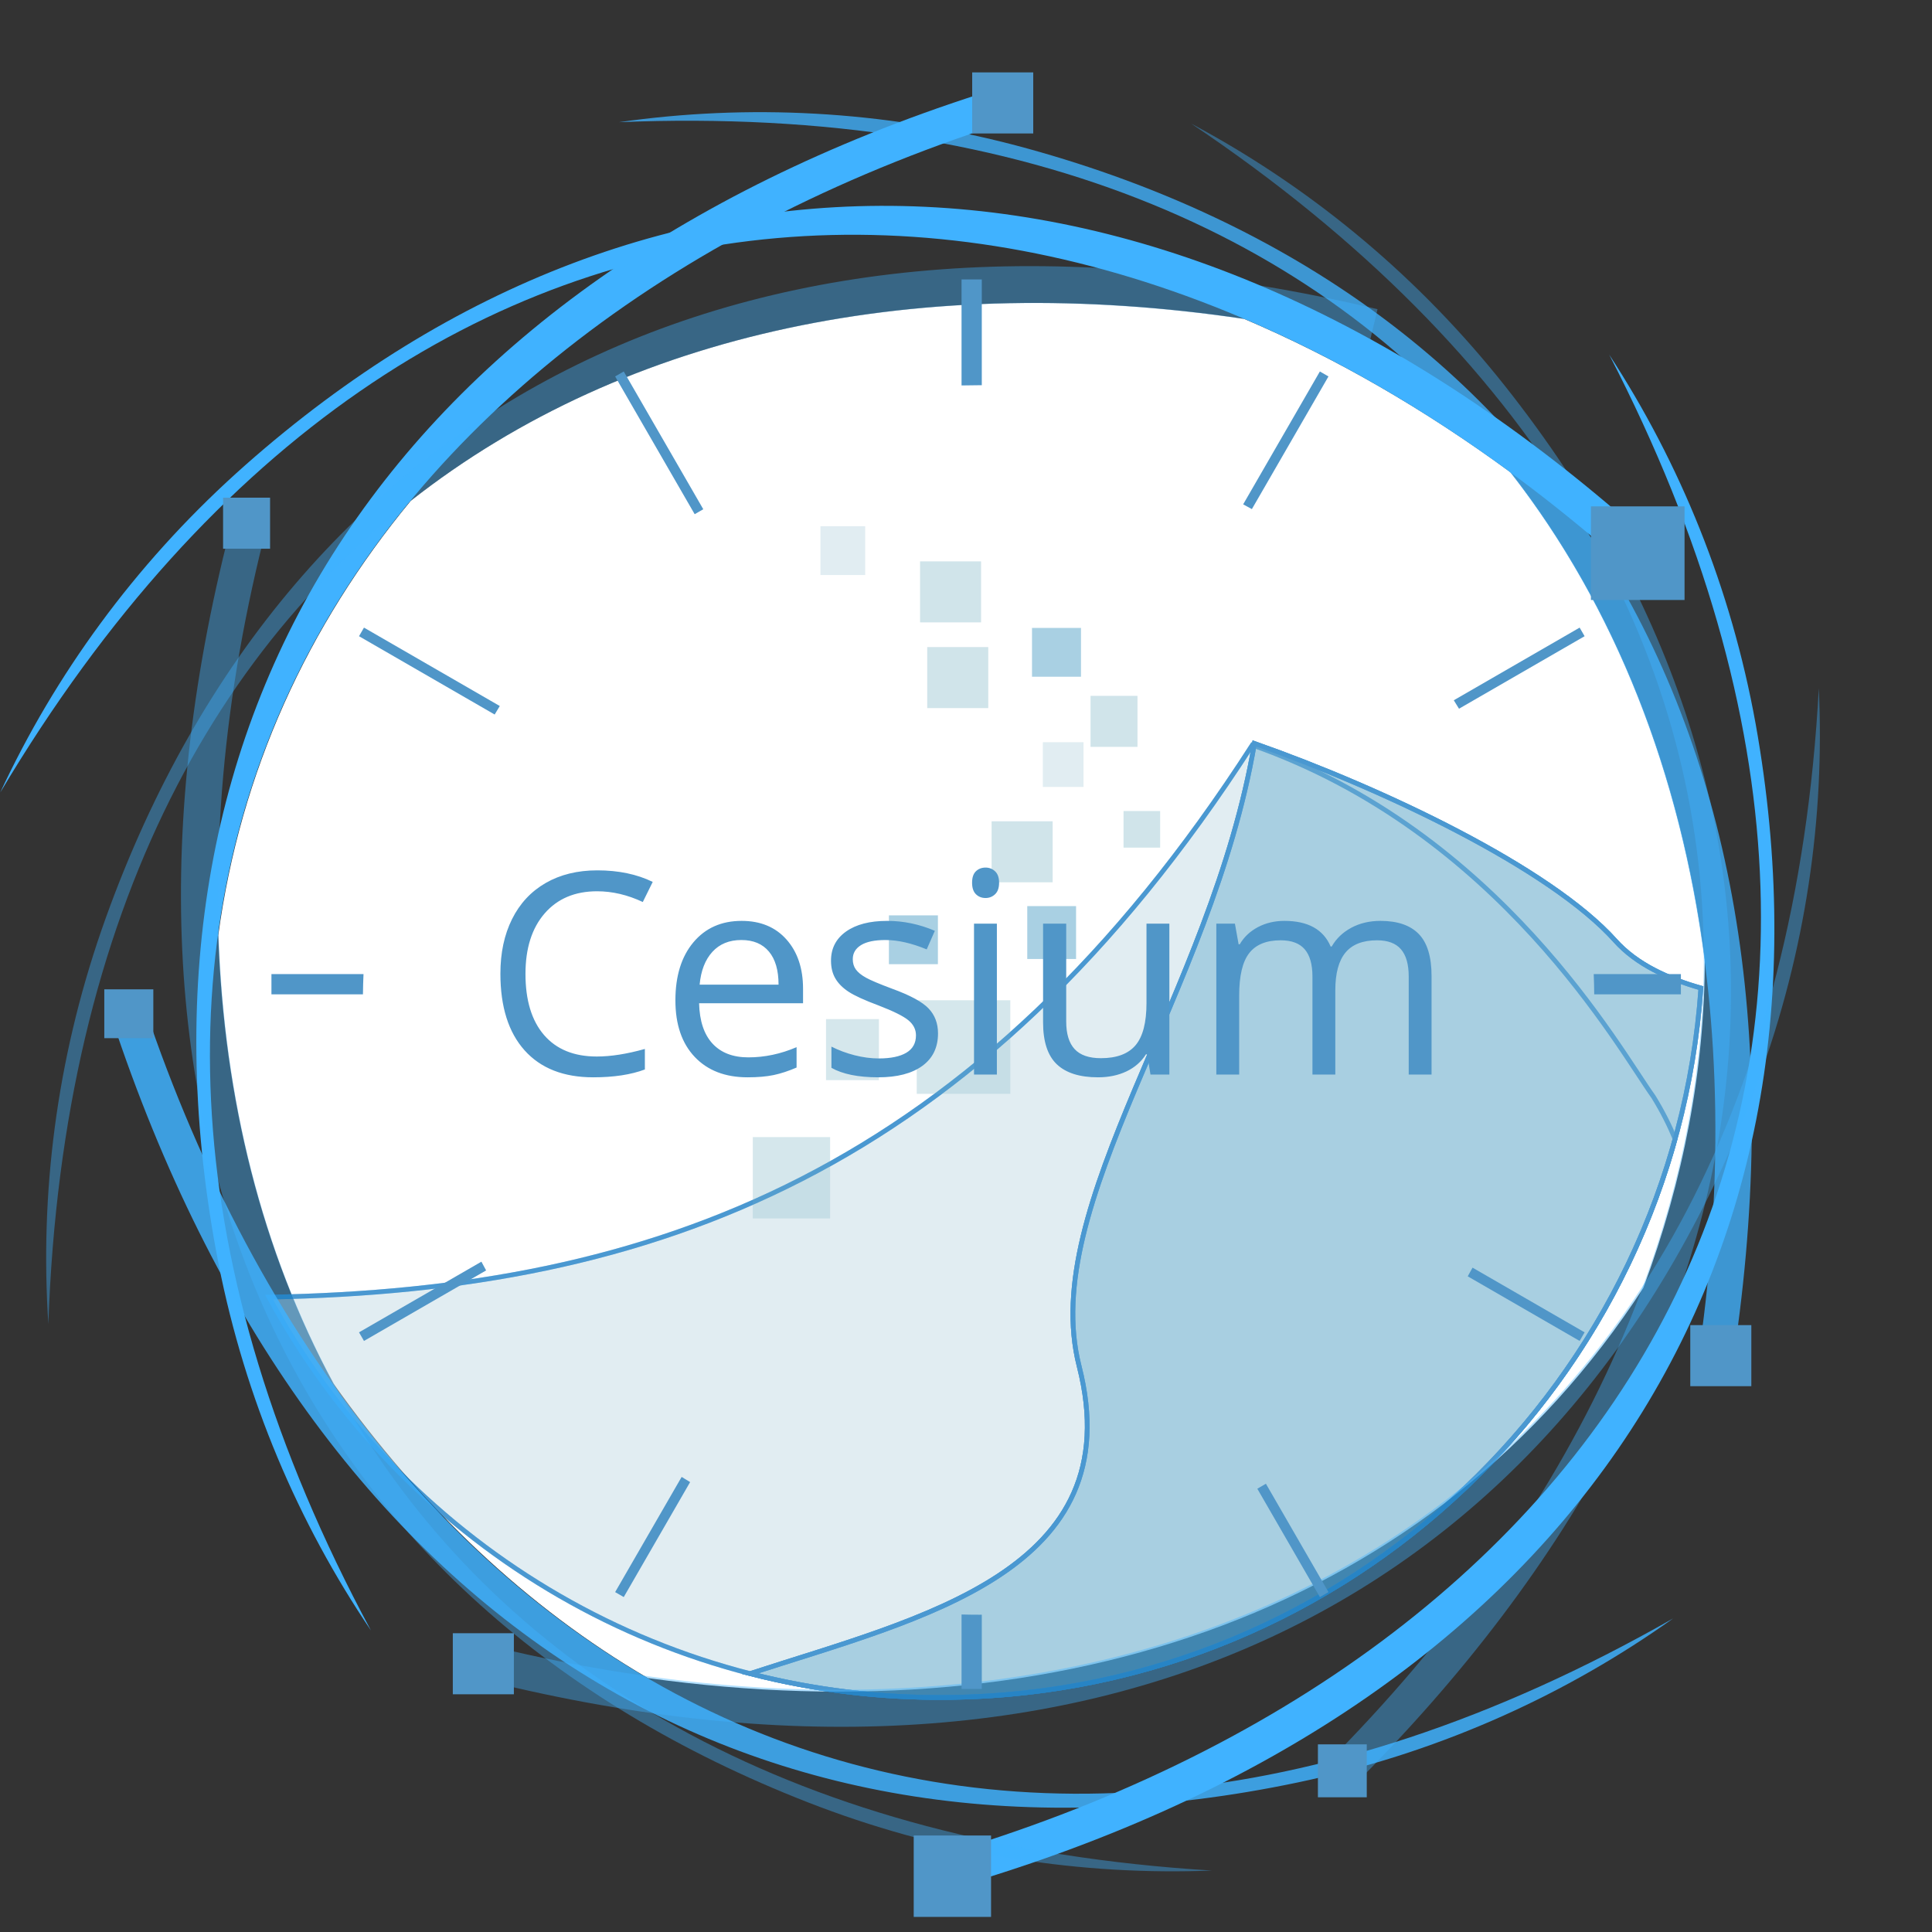 <?xml version="1.0" encoding="utf-8"?>
<svg width="512px" height="512px" viewBox="0 0 500 500" xmlns="http://www.w3.org/2000/svg" xmlns:bx="https://boxy-svg.com">
  <rect x="0" y="0" width="500" height="500" fill="#333333" stroke="none"/>
  <path d="M 390.992 122.276 C 418.209 157.183 434.924 200.278 441.202 248.24 C 441.187 276.711 435.71 305.292 425.308 333.282 C 371.101 416.727 274.951 449.213 167.669 434.279 C 136.406 416.036 109.009 390.076 86.272 358.016 C 67.778 323.794 57.942 284.4 56.489 242.062 C 62.206 199.766 79.617 161.912 106.301 129.617 C 162.524 85.439 239.03 70.181 321.968 82.52 C 345.508 92.535 368.657 105.883 390.992 122.276 Z" style="fill: rgb(255, 255, 255);" bx:origin="0 0"/>
  <g style="opacity: 1;" transform="matrix(0.608, 0, 0, 0.608, -489.564, -822.993)">
    <g id="g-11" style="display: inline; opacity: 0.5;" transform="matrix(0.851, 0, 0, 0.851, 840.265, 1224.054)">
      <path style="display: inline; fill: rgb(196, 220, 229); fill-opacity: 1; fill-rule: evenodd; stroke: rgb(14, 118, 193); stroke-width: 2.349; stroke-linecap: butt; stroke-linejoin: miter; stroke-opacity: 1;" d="M 585.17,524.912 C 447.417,738.84 285.931,797.681 93.348,801.037 158.665,921.841 287.2,1003.17 434.039,1001.256 607.569,998.994 752.513,881.185 796.652,721.967 c -2.686,-6.578 -6.201,-13.62 -10.816,-21.135 C 768.69,677.039 709.105,568.477 585.17,524.912 Z" id="path-75"/>
      <path style="display: inline; fill: rgb(39, 11, 11); fill-opacity: 0.994; fill-rule: evenodd; stroke: rgb(14, 118, 193); stroke-width: 2.349; stroke-linecap: butt; stroke-linejoin: miter; stroke-opacity: 1;" d="M 586.254 524.115 C 564.682 650.453 477.974 754.472 498.584 835.602 C 524.648 938.199 419.458 961.515 333.973 989.342 C 365.923 997.545 399.475 1001.706 434.039 1001.256 C 634.052 998.649 796.093 842.536 809.561 646.439 C 793.197 641.777 777.425 634.689 766.723 622.746 C 734.035 586.272 650.117 546.564 586.254 524.115 Z" id="path-76" bx:origin="0.5 0.5"/>
      <path style="display: inline; fill: rgb(83, 160, 197); fill-opacity: 0.994; fill-rule: evenodd; stroke: rgb(14, 118, 193); stroke-width: 2.349; stroke-linecap: butt; stroke-linejoin: miter; stroke-opacity: 1;" d="M 586.254 524.115 C 564.682 650.453 477.974 754.472 498.584 835.602 C 524.648 938.199 419.458 961.515 333.973 989.342 C 365.923 997.545 399.475 1001.706 434.039 1001.256 C 634.052 998.649 796.093 842.536 809.561 646.439 C 793.197 641.777 777.425 634.689 766.723 622.746 C 734.035 586.272 650.117 546.564 586.254 524.115 Z" id="path-77" bx:origin="0.5 0.5"/>
    </g>
    <g id="g-12" style="display: inline; opacity: 0.5;" transform="matrix(0.851, 0, 0, 0.851, 840.265, 1224.054)">
      <rect x="504.265" y="500.287" width="23.492" height="25.527" style="display: inline; opacity: 1; fill: rgb(162, 202, 213); fill-opacity: 1; stroke: none; stroke-width: 34.9; stroke-miterlimit: 4; stroke-dasharray: none; stroke-dashoffset: 0; stroke-opacity: 0.996;" id="path-78"/>
      <rect x="369.174" y="415.429" width="22.384" height="24.419" style="display: inline; opacity: 1; fill: rgb(196, 220, 229); fill-opacity: 1; stroke: none; stroke-width: 34.9; stroke-miterlimit: 4; stroke-dasharray: none; stroke-dashoffset: 0; stroke-opacity: 0.996;" id="path-79"/>
      <rect x="418.995" y="433.019" width="30.524" height="30.524" style="display: inline; opacity: 1; fill: rgb(162, 202, 213); fill-opacity: 1; stroke: none; stroke-width: 34.9; stroke-miterlimit: 4; stroke-dasharray: none; stroke-dashoffset: 0; stroke-opacity: 0.996;" id="path-80"/>
      <rect x="417.34" y="652.556" width="46.803" height="46.803" style="display: inline; opacity: 1; fill: rgb(171, 207, 217); fill-opacity: 1; stroke: none; stroke-width: 34.9; stroke-miterlimit: 4; stroke-dasharray: none; stroke-dashoffset: 0; stroke-opacity: 0.996;" id="path-81"/>
      <rect x="422.586" y="475.891" width="30.524" height="30.524" style="display: inline; opacity: 1; fill: rgb(162, 202, 213); fill-opacity: 1; stroke: none; stroke-width: 34.9; stroke-miterlimit: 4; stroke-dasharray: none; stroke-dashoffset: 0; stroke-opacity: 0.996;" id="path-82"/>
      <rect x="472.618" y="605.457" width="24.419" height="26.454" style="display: inline; opacity: 1; fill: rgb(83, 162, 200); fill-opacity: 1; stroke: none; stroke-width: 34.9; stroke-miterlimit: 4; stroke-dasharray: none; stroke-dashoffset: 0; stroke-opacity: 0.996;" id="path-83"/>
      <rect x="520.772" y="557.902" width="18.314" height="18.314" style="display: inline; opacity: 1; fill: rgb(162, 202, 213); fill-opacity: 1; stroke: none; stroke-width: 34.9; stroke-miterlimit: 4; stroke-dasharray: none; stroke-dashoffset: 0; stroke-opacity: 0.996;" id="path-84"/>
      <rect x="454.784" y="563.028" width="30.524" height="30.524" style="display: inline; opacity: 1; fill: rgb(162, 202, 213); fill-opacity: 1; stroke: none; stroke-width: 34.9; stroke-miterlimit: 4; stroke-dasharray: none; stroke-dashoffset: 0; stroke-opacity: 0.996;" id="path-85"/>
      <rect x="335.342" y="720.987" width="38.663" height="40.698" style="display: inline; opacity: 1; fill: rgb(171, 207, 217); fill-opacity: 1; stroke: none; stroke-width: 34.9; stroke-miterlimit: 4; stroke-dasharray: none; stroke-dashoffset: 0; stroke-opacity: 0.996;" id="path-86"/>
      <rect x="371.97" y="661.975" width="26.454" height="30.524" style="display: inline; opacity: 1; fill: rgb(171, 207, 217); fill-opacity: 1; stroke: none; stroke-width: 34.9; stroke-miterlimit: 4; stroke-dasharray: none; stroke-dashoffset: 0; stroke-opacity: 0.996;" id="path-87"/>
      <rect x="-427.93" y="610.085" width="24.507" height="24.419" style="display: inline; opacity: 1; fill: rgb(83, 162, 200); fill-opacity: 1; stroke: none; stroke-width: 34.9; stroke-miterlimit: 4; stroke-dasharray: none; stroke-dashoffset: 0; stroke-opacity: 0.996;" id="path-88" transform="scale(-1,1)"/>
      <rect x="480.411" y="523.469" width="20.349" height="22.384" style="display: inline; opacity: 1; fill: rgb(196, 220, 229); fill-opacity: 1; stroke: none; stroke-width: 34.9; stroke-miterlimit: 4; stroke-dasharray: none; stroke-dashoffset: 0; stroke-opacity: 0.996;" id="path-89"/>
      <rect x="-499.5" y="466.314" width="24.507" height="24.419" style="display: inline; opacity: 1; fill: rgb(83, 162, 200); fill-opacity: 1; stroke: none; stroke-width: 34.9; stroke-miterlimit: 4; stroke-dasharray: none; stroke-dashoffset: 0; stroke-opacity: 0.996;" id="path-90" transform="scale(-1,1)"/>
    </g>
    <g id="g-1" style="display: inline; opacity: 0.5;" transform="matrix(0.851, 0, 0, 0.851, 840.265, 1224.054)">
      <path style="display: inline; fill: none; fill-opacity: 1; fill-rule: evenodd; stroke: rgb(14, 118, 193); stroke-width: 2.349; stroke-linecap: butt; stroke-linejoin: miter; stroke-opacity: 1;" d="M 585.17,524.912 C 447.417,738.84 285.931,797.681 93.348,801.037 158.665,921.841 287.2,1003.17 434.039,1001.256 607.569,998.994 752.513,881.185 796.652,721.967 c -2.686,-6.578 -6.201,-13.62 -10.816,-21.135 C 768.69,677.039 709.105,568.477 585.17,524.912 Z" id="path-1"/>
      <path style="display: inline; fill: none; fill-opacity: 0.994; fill-rule: evenodd; stroke: rgb(14, 118, 193); stroke-width: 2.349; stroke-linecap: butt; stroke-linejoin: miter; stroke-opacity: 1;" d="M 586.254 524.115 C 564.682 650.453 477.974 754.472 498.584 835.602 C 524.648 938.199 419.458 961.515 333.973 989.342 C 365.923 997.545 399.475 1001.706 434.039 1001.256 C 634.052 998.649 796.093 842.536 809.561 646.439 C 793.197 641.777 777.425 634.689 766.723 622.746 C 734.035 586.272 650.117 546.564 586.254 524.115 Z" id="path-2" bx:origin="0.5 0.5"/>
      <path style="display: inline; fill: none; fill-opacity: 0.994; fill-rule: evenodd; stroke: rgb(14, 118, 193); stroke-width: 2.349; stroke-linecap: butt; stroke-linejoin: miter; stroke-opacity: 1;" d="M 586.254 524.115 C 564.682 650.453 477.974 754.472 498.584 835.602 C 524.648 938.199 419.458 961.515 333.973 989.342 C 365.923 997.545 399.475 1001.706 434.039 1001.256 C 634.052 998.649 796.093 842.536 809.561 646.439 C 793.197 641.777 777.425 634.689 766.723 622.746 C 734.035 586.272 650.117 546.564 586.254 524.115 Z" id="path-4" bx:origin="0.5 0.5"/>
    </g>
  </g>
  <g transform="matrix(0.608, 0, 0, 0.608, -20.085, 3.256)">
    <g>
      <path style="display: inline; fill: rgb(64, 178, 255); fill-opacity: 1; fill-rule: evenodd; stroke: none; stroke-width: 1px; stroke-linecap: butt; stroke-linejoin: miter; stroke-opacity: 1; opacity: 0.78;" id="path-10" d="M 419.133 85.738 C 417.295 85.739 415.455 85.754 413.611 85.778 C 354.852 86.561 299.023 99.174 248.358 121.32 C 584.121 13.206 796.175 211.26 831.7 508.773 L 846.383 507.124 C 815.586 235.801 652.477 85.588 419.133 85.738 Z" transform="matrix(0.964, 0.267, -0.267, 0.964, 89.505, -136.615)" bx:origin="0.5 0.5"/>
      <path style="display: inline; fill: rgb(64, 178, 255); fill-opacity: 1; fill-rule: evenodd; stroke: none; stroke-width: 1px; stroke-linecap: butt; stroke-linejoin: miter; stroke-opacity: 1; opacity: 1;" id="path-3" d="M 146.037 194.065 C 144.201 194.066 142.361 194.081 140.517 194.104 C 81.76 194.888 25.931 207.503 -24.736 229.648 C 311.029 121.531 523.083 319.583 558.604 617.093 L 573.284 615.443 C 542.49 344.122 379.385 193.913 146.037 194.065 Z" transform="matrix(-0.181, -0.983, 0.983, -0.181, -39.299, 705.898)" bx:origin="0.5 0.5"/>
      <path style="display: inline; fill: rgb(64, 178, 255); fill-opacity: 1; fill-rule: evenodd; stroke: none; stroke-width: 1px; stroke-linecap: butt; stroke-linejoin: miter; stroke-opacity: 1; opacity: 0.4;" id="path-11" d="M 487.744 193.084 C 485.906 193.085 484.067 193.1 482.223 193.123 C 423.464 193.907 367.635 206.52 316.975 228.668 C 652.726 120.552 864.775 318.605 900.299 616.109 L 914.979 614.46 C 884.184 343.144 721.081 192.935 487.744 193.084 Z" transform="matrix(0.62, 0.785, -0.785, 0.62, 523.067, -343.332)" bx:origin="0.5 0.5"/>
      <path style="display: inline; fill: rgb(64, 178, 255); fill-opacity: 1; fill-rule: evenodd; stroke: none; stroke-width: 1px; stroke-linecap: butt; stroke-linejoin: miter; stroke-opacity: 1; opacity: 0.84;" id="path-12" d="M 295.969 432.757 C 294.131 432.758 292.293 432.773 290.449 432.797 C 231.688 433.58 175.86 446.194 125.198 468.341 C 460.957 360.226 673.005 558.28 708.526 855.786 L 723.207 854.139 C 692.412 582.819 529.31 432.609 295.969 432.757 Z" transform="matrix(-0.979, 0.205, -0.205, -0.979, 963.821, 1116.367)" bx:origin="0.5 0.5"/>
      <path style="display: inline; fill: rgb(64, 178, 255); fill-opacity: 1; fill-rule: evenodd; stroke: none; stroke-width: 1px; stroke-linecap: butt; stroke-linejoin: miter; stroke-opacity: 1; opacity: 0.4;" id="path-13" d="M 158.036 148.83 C 156.2 148.833 154.36 148.846 152.516 148.872 C 93.759 149.653 37.93 162.267 -12.734 184.411 C 323.022 76.301 535.076 274.352 570.604 571.857 L 585.286 570.208 C 554.483 298.891 391.38 148.683 158.036 148.83 Z" transform="matrix(0.339, -0.941, 0.941, 0.339, -115.595, 483.706)" bx:origin="0.5 0.5"/>
      <path style="display: inline; fill: rgb(64, 178, 255); fill-opacity: 1; fill-rule: evenodd; stroke: none; stroke-width: 1px; stroke-linecap: butt; stroke-linejoin: miter; stroke-opacity: 1; opacity: 1;" id="path-14" d="M 501.019 288.292 C 499.181 288.293 497.34 288.308 495.496 288.331 C 436.736 289.115 380.908 301.726 330.243 323.874 C 666.004 215.757 878.062 413.812 913.586 711.322 L 928.268 709.673 C 897.468 438.352 734.361 288.141 501.019 288.292 Z" transform="matrix(0.165, 0.986, -0.986, 0.165, 982.857, -233.452)" bx:origin="0.5 0.5"/>
      <path style="display: inline; fill: rgb(64, 178, 255); fill-opacity: 1; fill-rule: evenodd; stroke: none; stroke-width: 1px; stroke-linecap: butt; stroke-linejoin: miter; stroke-opacity: 1; opacity: 0.4;" id="path-15" d="M 192.954 376.521 C 191.115 376.522 189.277 376.537 187.433 376.561 C 128.674 377.344 72.845 389.958 22.181 412.103 C 357.94 303.989 569.987 502.045 605.505 799.553 L 620.188 797.905 C 589.392 526.584 426.295 376.369 192.954 376.521 Z" transform="matrix(-0.931, -0.364, 0.364, -0.931, 419.499, 1182.6)" bx:origin="0.5 0.5"/>
      <path style="display: inline; fill: rgb(64, 178, 255); fill-opacity: 1; fill-rule: evenodd; stroke: none; stroke-width: 1px; stroke-linecap: butt; stroke-linejoin: miter; stroke-opacity: 1; opacity: 1;" id="path-16" d="M 221.614 63.973 C 219.777 63.976 217.938 63.99 216.094 64.015 C 157.334 64.795 101.506 77.409 50.841 99.554 C 386.598 -8.559 598.651 189.497 634.173 487.001 L 648.854 485.354 C 618.058 214.037 454.954 63.824 221.614 63.973 Z" transform="matrix(0.75, -0.661, 0.661, 0.75, -70.803, 290.92)" bx:origin="0.5 0.5"/>
      <path style="display: inline; fill: rgb(64, 178, 255); fill-opacity: 1; fill-rule: evenodd; stroke: none; stroke-width: 1px; stroke-linecap: butt; stroke-linejoin: miter; stroke-opacity: 1; opacity: 0.4;" id="path-17" d="M 441.888 342.098 C 440.047 342.098 438.207 342.114 436.362 342.138 C 377.601 342.922 321.765 355.535 271.103 377.681 C 606.886 269.567 818.944 467.615 854.462 765.133 L 869.142 763.483 C 838.354 492.154 675.242 341.948 441.888 342.098 Z" transform="matrix(-0.357, 0.934, -0.934, -0.357, 1256.759, 169.183)" bx:origin="0.5 0.5"/>
      <g transform="matrix(0.762, 0, 0, 0.762, 19.295, -716.323)">
        <path d="M 566.466 1089.137 L 566.466 1148.222 C 565.867 1148.219 565.267 1148.217 564.667 1148.217 C 561.481 1148.217 558.31 1148.259 555.154 1148.341 L 555.154 1089.137 Z M 908.29 1477.146 L 956.987 1477.146 L 956.987 1488.458 L 908.569 1488.458 C 908.539 1484.693 908.447 1480.922 908.29 1477.146 Z M 566.466 1835.013 L 566.466 1876.467 L 555.154 1876.467 L 555.154 1834.886 C 558.318 1834.973 561.49 1835.017 564.667 1835.017 C 565.267 1835.017 565.867 1835.016 566.466 1835.013 Z M 220.775 1488.458 L 169.657 1488.458 L 169.657 1477.146 L 221.089 1477.146 C 220.921 1480.909 220.816 1484.68 220.775 1488.458 Z" style="fill: rgb(80, 150, 200); stroke: none;" bx:origin="0 0"/>
        <path d="M 760.121 1143.311 L 717.336 1217.417 C 715.72 1216.518 714.096 1215.632 712.465 1214.761 L 755.318 1140.537 Z M 830.122 1324.203 L 900.424 1283.614 L 903.198 1288.417 L 833.04 1328.923 C 832.08 1327.339 831.107 1325.766 830.122 1324.203 Z M 840.599 1641.137 L 903.197 1677.278 L 900.424 1682.082 L 837.911 1645.99 C 838.821 1644.38 839.717 1642.762 840.599 1641.137 Z M 725.168 1761.843 L 760.122 1822.385 L 755.318 1825.158 L 720.379 1764.641 C 721.985 1763.722 723.582 1762.789 725.168 1761.843 Z M 403.538 1760.932 L 366.456 1825.159 L 361.653 1822.386 L 398.802 1758.042 C 400.372 1759.019 401.951 1759.982 403.538 1760.932 Z M 289.58 1642.689 L 221.35 1682.082 L 218.577 1677.279 L 286.944 1637.807 C 287.807 1639.437 288.685 1641.065 289.58 1642.689 Z M 294.354 1332.168 L 218.576 1288.417 L 221.35 1283.614 L 297.213 1327.414 C 296.246 1328.99 295.293 1330.575 294.354 1332.168 Z M 406.079 1220.259 L 361.653 1143.311 L 366.457 1140.537 L 410.889 1217.495 C 409.276 1218.403 407.673 1219.324 406.079 1220.259 Z" style="fill: rgb(80, 150, 200); stroke: none;" bx:origin="0 0"/>
      </g>
    </g>
    <rect x="429.367" y="425.979" width="20.003" height="21.735" style="display: inline; opacity: 1; fill: rgb(80, 150, 200); fill-opacity: 1; stroke: none; stroke-width: 34.9; stroke-miterlimit: 4; stroke-dasharray: none; stroke-dashoffset: 0; stroke-opacity: 0.996;" id="path-91" transform="matrix(1, 0, 0, 1, -301.377, -219.498)"/>
    <rect x="446.853" y="25.462" width="25.99" height="25.99" style="display: inline; opacity: 1; fill: rgb(80, 150, 200); fill-opacity: 1; stroke: none; stroke-width: 34.9; stroke-miterlimit: 4; stroke-dasharray: none; stroke-dashoffset: 0; stroke-opacity: 0.996;" id="path-93"/>
    <rect x="-135.956" y="605.141" width="39.851" height="39.851" style="display: inline; opacity: 1; fill: rgb(80, 150, 200); fill-opacity: 1; stroke: none; stroke-width: 34.9; stroke-miterlimit: 4; stroke-dasharray: none; stroke-dashoffset: 0; stroke-opacity: 0.996;" id="path-94" transform="matrix(1, 0, 0, 1, 846.177, -394.956)"/>
    <rect x="225.779" y="689.836" width="25.99" height="25.99" style="display: inline; opacity: 1; fill: rgb(80, 150, 200); fill-opacity: 1; stroke: none; stroke-width: 34.9; stroke-miterlimit: 4; stroke-dasharray: none; stroke-dashoffset: 0; stroke-opacity: 0.996;" id="path-95"/>
    <rect x="594.013" y="737.142" width="20.792" height="22.525" style="display: inline; opacity: 1; fill: rgb(80, 150, 200); fill-opacity: 1; stroke: none; stroke-width: 34.9; stroke-miterlimit: 4; stroke-dasharray: none; stroke-dashoffset: 0; stroke-opacity: 0.996;" id="path-96"/>
    <rect x="387.235" y="479.397" width="25.99" height="25.99" style="display: inline; opacity: 1; fill: rgb(80, 150, 200); fill-opacity: 1; stroke: none; stroke-width: 34.9; stroke-miterlimit: 4; stroke-dasharray: none; stroke-dashoffset: 0; stroke-opacity: 0.996;" id="path-98" transform="matrix(1, 0, 0, 1, 365.275, 79.295)"/>
    <rect x="421.962" y="775.937" width="32.92" height="34.653" style="display: inline; opacity: 1; fill: rgb(80, 150, 200); fill-opacity: 1; stroke: none; stroke-width: 34.9; stroke-miterlimit: 4; stroke-dasharray: none; stroke-dashoffset: 0; stroke-opacity: 0.996;" id="path-99"/>
    <rect x="-66.939" y="-568.978" width="20.867" height="20.792" style="display: inline; opacity: 1; fill: rgb(80, 150, 200); fill-opacity: 1; stroke: none; stroke-width: 34.9; stroke-miterlimit: 4; stroke-dasharray: none; stroke-dashoffset: 0; stroke-opacity: 0.996;" id="path-101" transform="matrix(-1, 0, 0, 1, 31.357, 984.736)"/>
  </g>
  <path d="M 154.526 230.66 C 148.801 230.66 144.279 232.568 140.962 236.383 C 137.648 240.195 135.992 245.417 135.992 252.046 C 135.992 258.863 137.591 264.13 140.785 267.849 C 143.981 271.567 148.536 273.426 154.453 273.426 C 158.086 273.426 162.232 272.773 166.892 271.468 L 166.892 276.778 C 163.279 278.133 158.825 278.808 153.528 278.808 C 145.853 278.808 139.929 276.482 135.761 271.827 C 131.59 267.167 129.502 260.55 129.502 251.972 C 129.502 246.604 130.507 241.899 132.519 237.862 C 134.526 233.823 137.424 230.71 141.21 228.524 C 145.002 226.339 149.463 225.247 154.593 225.247 C 160.06 225.247 164.835 226.243 168.924 228.238 L 166.356 233.439 C 162.411 231.586 158.469 230.66 154.526 230.66 Z M 193.468 278.808 C 187.692 278.808 183.136 277.051 179.799 273.535 C 176.462 270.021 174.794 265.137 174.794 258.889 C 174.794 252.592 176.342 247.588 179.44 243.883 C 182.542 240.176 186.707 238.323 191.933 238.323 C 196.829 238.323 200.701 239.934 203.552 243.154 C 206.403 246.374 207.828 250.621 207.828 255.895 L 207.828 259.636 L 180.925 259.636 C 181.043 264.224 182.2 267.704 184.398 270.081 C 186.596 272.458 189.69 273.646 193.679 273.646 C 197.885 273.646 202.044 272.763 206.155 271.006 L 206.155 276.279 C 204.063 277.183 202.084 277.832 200.219 278.225 C 198.357 278.615 196.108 278.808 193.468 278.808 M 191.861 243.275 C 188.726 243.275 186.227 244.296 184.362 246.341 C 182.497 248.383 181.397 251.212 181.065 254.826 L 201.489 254.826 C 201.489 251.096 200.657 248.238 198.991 246.256 C 197.327 244.268 194.952 243.275 191.861 243.275 Z M 242.758 267.44 C 242.758 271.078 241.402 273.882 238.695 275.852 C 235.986 277.824 232.184 278.808 227.289 278.808 C 222.11 278.808 218.072 277.99 215.173 276.352 L 215.173 270.866 C 217.05 271.815 219.063 272.563 221.213 273.11 C 223.362 273.653 225.434 273.924 227.43 273.924 C 230.519 273.924 232.895 273.431 234.558 272.447 C 236.221 271.462 237.052 269.959 237.052 267.939 C 237.052 266.419 236.392 265.118 235.076 264.035 C 233.757 262.956 231.185 261.68 227.362 260.209 C 223.725 258.853 221.141 257.673 219.607 256.662 C 218.074 255.652 216.935 254.506 216.189 253.219 C 215.437 251.938 215.064 250.407 215.064 248.621 C 215.064 245.437 216.36 242.927 218.951 241.085 C 221.537 239.245 225.089 238.323 229.607 238.323 C 233.812 238.323 237.923 239.179 241.937 240.892 L 239.832 245.701 C 235.915 244.084 232.362 243.275 229.175 243.275 C 226.373 243.275 224.258 243.715 222.831 244.594 C 221.407 245.475 220.697 246.688 220.697 248.232 C 220.697 249.277 220.963 250.168 221.499 250.902 C 222.035 251.639 222.895 252.342 224.085 253.006 C 225.267 253.672 227.548 254.636 230.926 255.895 C 235.558 257.583 238.685 259.278 240.313 260.986 C 241.942 262.699 242.758 264.849 242.758 267.44 Z M 257.991 278.097 L 252.074 278.097 L 252.074 239.036 L 257.991 239.036 L 257.991 278.097 M 251.574 228.451 C 251.574 227.097 251.907 226.106 252.572 225.477 C 253.237 224.844 254.067 224.528 255.065 224.528 C 256.019 224.528 256.841 224.851 257.529 225.495 C 258.218 226.135 258.563 227.121 258.563 228.451 C 258.563 229.781 258.218 230.773 257.529 231.426 C 256.841 232.079 256.019 232.405 255.065 232.405 C 254.067 232.405 253.237 232.079 252.572 231.426 C 251.907 230.773 251.574 229.781 251.574 228.451 Z M 275.933 239.036 L 275.933 264.375 C 275.933 267.558 276.658 269.935 278.109 271.504 C 279.558 273.073 281.828 273.858 284.918 273.858 C 289.004 273.858 291.991 272.741 293.881 270.507 C 295.769 268.273 296.712 264.625 296.712 259.564 L 296.712 239.036 L 302.63 239.036 L 302.63 278.097 L 297.745 278.097 L 296.893 272.861 L 296.57 272.861 C 295.359 274.782 293.679 276.254 291.529 277.277 C 289.38 278.298 286.926 278.808 284.169 278.808 C 279.417 278.808 275.858 277.682 273.493 275.428 C 271.13 273.169 269.947 269.556 269.947 264.588 L 269.947 239.036 L 275.933 239.036 Z M 364.573 278.097 L 364.573 252.685 C 364.573 249.573 363.909 247.241 362.578 245.682 C 361.248 244.126 359.18 243.347 356.374 243.347 C 352.692 243.347 349.971 244.406 348.211 246.522 C 346.455 248.636 345.577 251.891 345.577 256.286 L 345.577 278.097 L 339.66 278.097 L 339.66 252.685 C 339.66 249.573 338.993 247.241 337.664 245.682 C 336.335 244.126 334.255 243.347 331.429 243.347 C 327.722 243.347 325.008 244.458 323.284 246.681 C 321.56 248.903 320.7 252.546 320.7 257.606 L 320.7 278.097 L 314.781 278.097 L 314.781 239.036 L 319.593 239.036 L 320.554 244.382 L 320.84 244.382 C 321.958 242.479 323.535 240.997 325.566 239.93 C 327.598 238.86 329.872 238.323 332.391 238.323 C 338.497 238.323 342.49 240.533 344.367 244.954 L 344.647 244.954 C 345.815 242.909 347.501 241.294 349.707 240.106 C 351.918 238.918 354.438 238.323 357.269 238.323 C 361.684 238.323 364.991 239.46 367.189 241.731 C 369.387 243.997 370.485 247.625 370.485 252.618 L 370.485 278.097 L 364.573 278.097 Z" style="text-transform: none; fill: rgb(80, 150, 200); isolation: auto; opacity: 1;" bx:origin="0.5 0.5"/>
</svg>